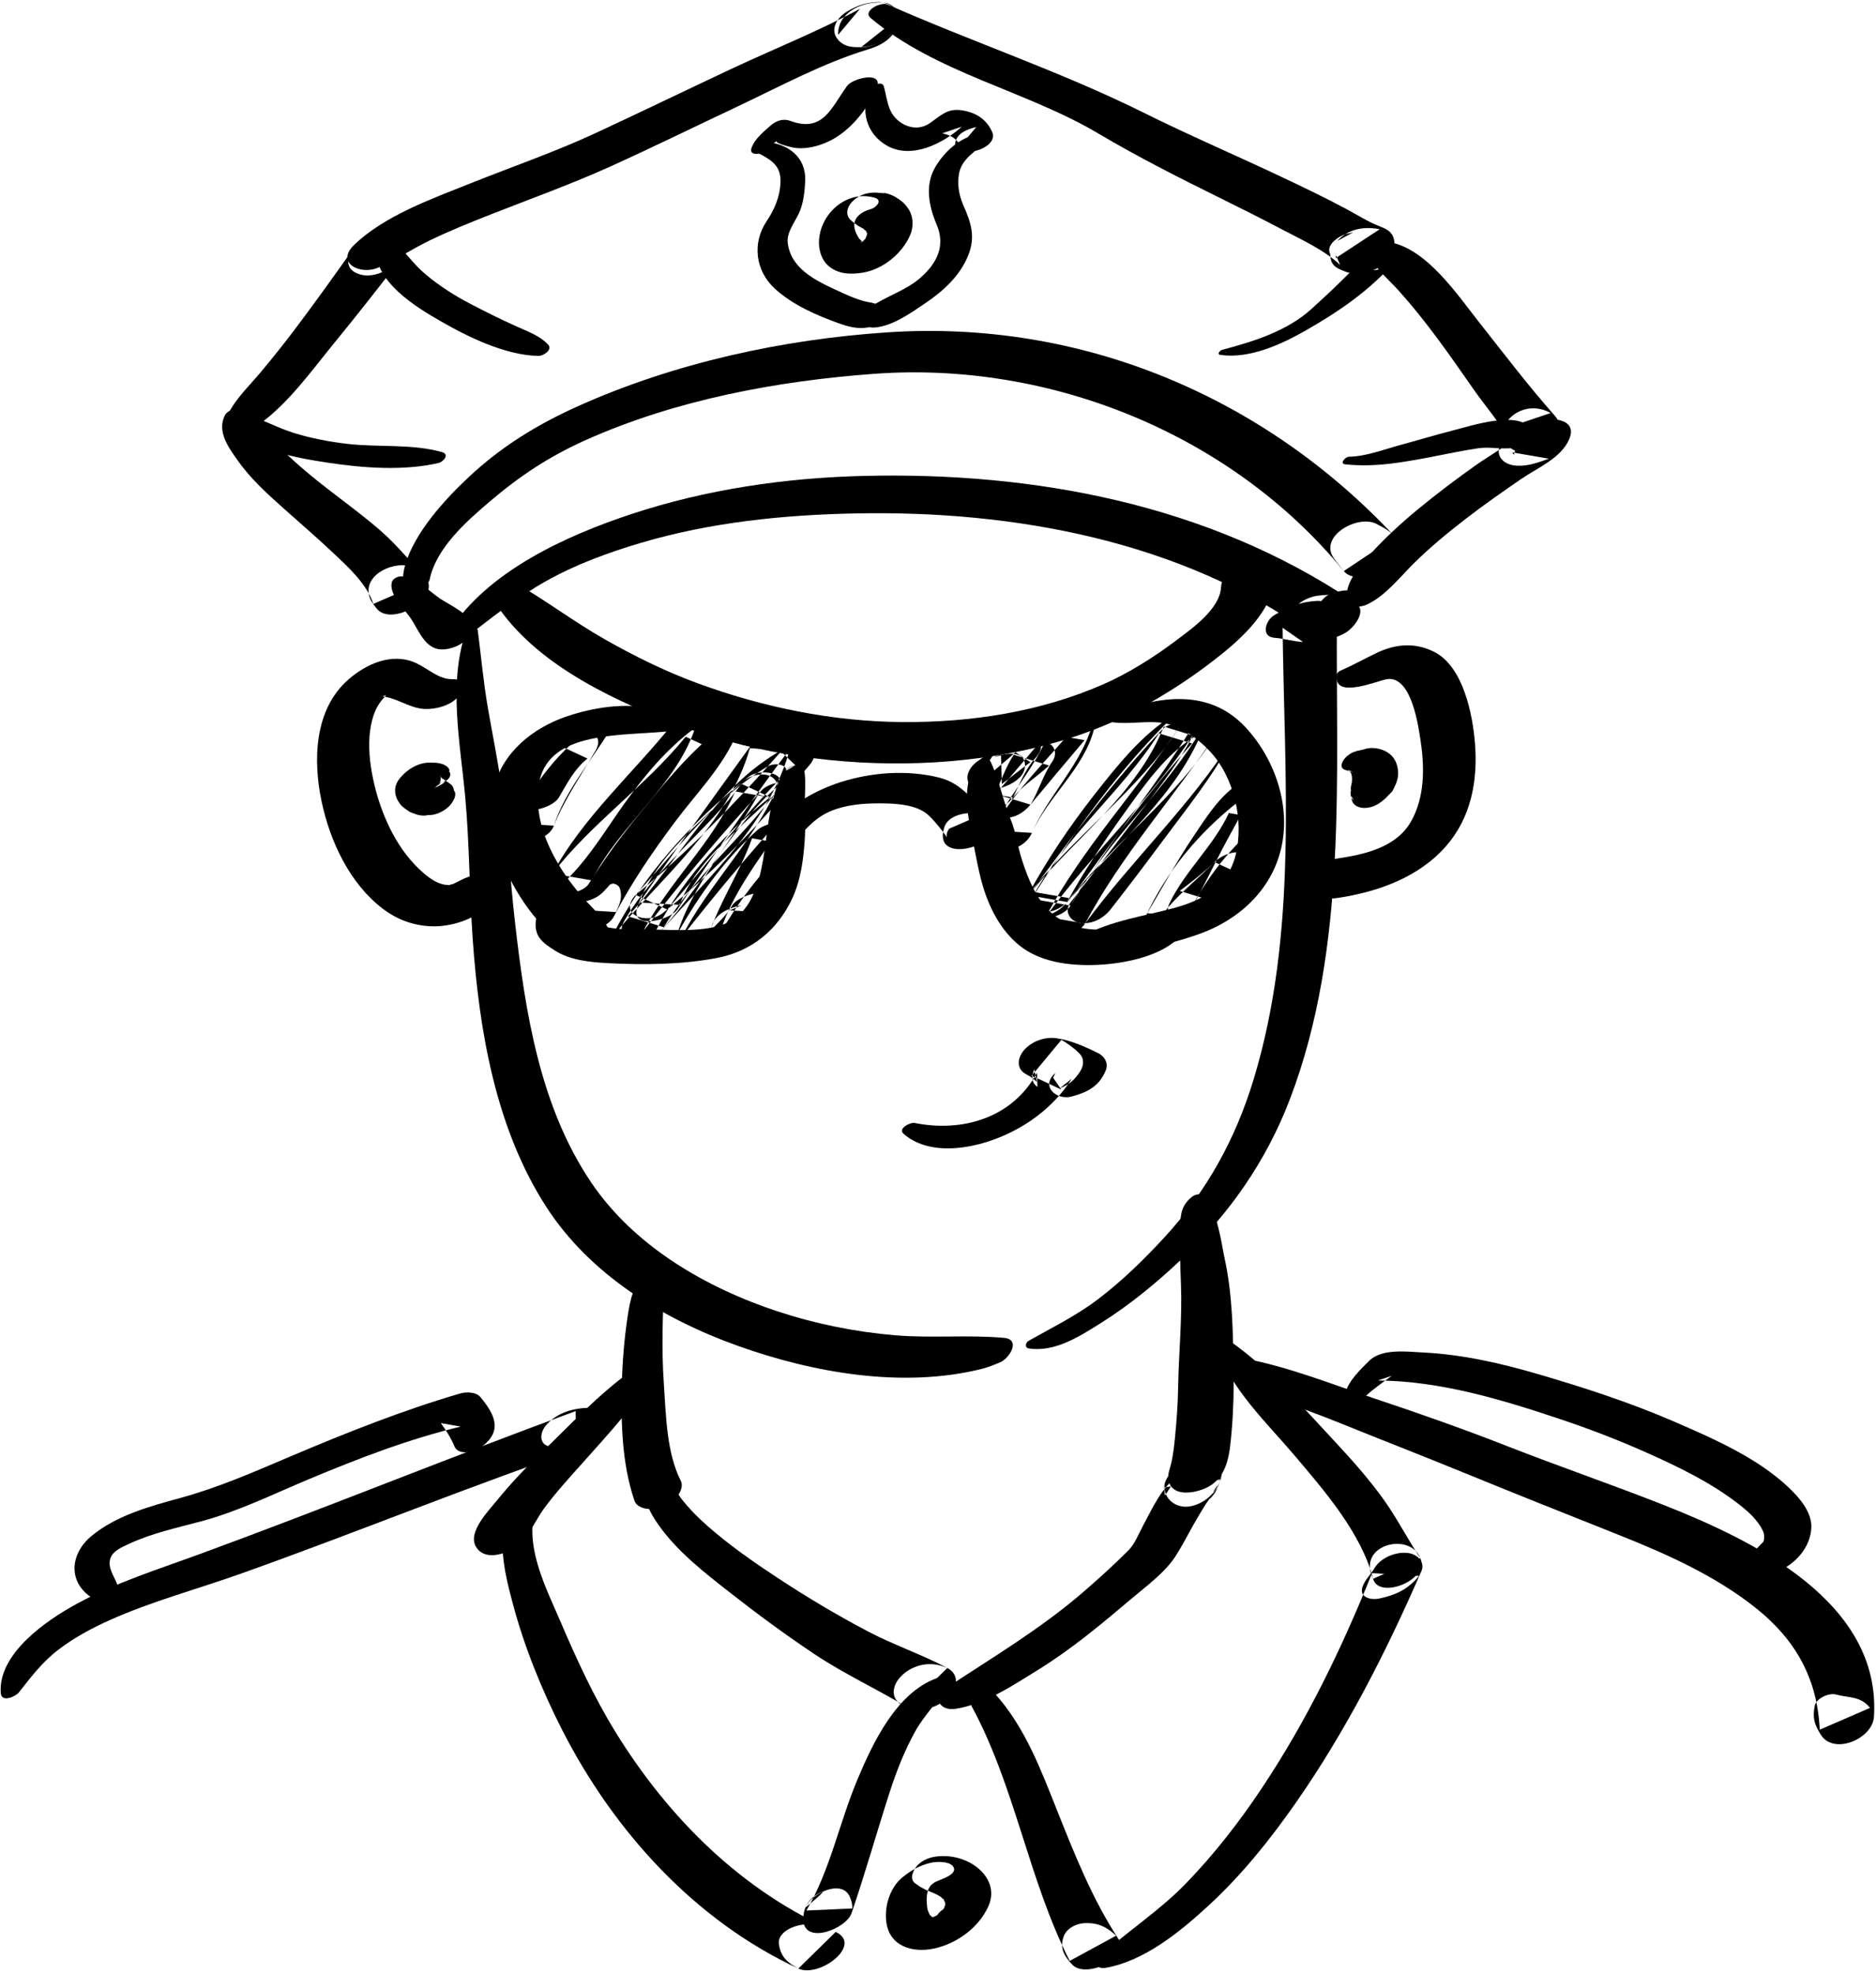 <?xml version="1.0" encoding="UTF-8"?>
<svg width="521px" height="548px" viewBox="0 0 521 548" version="1.1" xmlns="http://www.w3.org/2000/svg" xmlns:xlink="http://www.w3.org/1999/xlink">
    <!-- Generator: Sketch 41 (35326) - http://www.bohemiancoding.com/sketch -->
    <title>policeman</title>
    <desc>Created with Sketch.</desc>
    <defs></defs>
    <g id="Page-1" stroke="none" stroke-width="1" fill="none" fill-rule="evenodd">
        <g id="Layer_1" transform="translate(-1656, -6147)" fill="#000000">
            <g id="Layer_1_3_">
                <g id="policeman" transform="translate(1656, 6147)">
                    <path d="M104.87,74.37 C109.811,72.254 114.372,69.165 119.224,66.813 C124.786,64.116 130.532,61.809 136.28,59.544 C147.374,55.174 158.608,51.16 169.478,46.241 C181.374,40.857 193.105,35.095 204.916,29.525 C216.669,23.982 228.724,17.424 241.194,13.683 C245.14,12.498 248.928,10.145 249.452,5.736 C249.513,5.465 249.517,5.193 249.467,4.92 C245.993,7.674 242.521,10.428 239.048,13.182 C239.078,13.18 239.11,13.178 239.14,13.176 C243.142,12.92 247.94,10.607 249.286,6.53 C250.577,2.622 246.736,0.329 243.287,0.579 C240.127,0.808 237.695,1.686 235.009,3.354 C232.422,4.961 230.444,8.228 232.641,10.913 C233.831,12.366 235.318,12.917 237.162,13.058 C241.437,13.386 246.033,11.895 248.496,8.14 C250.452,5.157 249.263,0.966 245.267,0.699 C245.239,0.697 245.209,0.695 245.181,0.693 C240.06,0.35 233.283,2.919 232.781,8.836 C232.73,9.107 232.734,9.376 232.796,9.645 C234.813,7.242 236.828,4.838 238.844,2.434 C227.163,8.753 214.619,13.705 202.599,19.364 C190.203,25.199 177.868,31.165 165.441,36.936 C154.111,42.198 142.263,46.268 130.674,50.906 C119.947,55.198 106.765,59.871 98.327,68.022 C93.079,73.087 100.144,76.392 104.87,74.37 L104.87,74.37 Z" id="Shape"></path>
                    <path d="M241.8,5.002 C259.878,20.283 284.797,25.08 305,37.053 C315.975,43.557 327.369,49.323 338.806,54.963 C344.625,57.834 350.424,60.742 356.166,63.767 C361.596,66.627 367.682,69.353 372.19,73.563 C371.796,72.658 371.404,71.751 371.01,70.845 C370.983,71.126 370.954,71.408 370.927,71.689 C375.008,69.008 379.089,66.329 383.171,63.648 C378.892,62.803 374.491,63.499 371.405,66.896 C372.87,66.104 374.336,65.313 375.801,64.522 C375.25,64.646 374.699,64.771 374.149,64.895 C372.135,65.35 368.042,67.856 369.419,70.539 C369.435,71.248 369.551,71.942 369.768,72.624 C370.461,74.222 371.988,74.749 373.464,75.35 C378.924,77.569 388.826,73.169 387.087,66.32 C386.554,64.221 384.939,63.538 383.058,62.799 C379.857,61.542 376.912,59.648 373.876,58.024 C367.642,54.69 361.255,51.638 354.858,48.629 C342.512,42.823 329.974,37.434 317.755,31.359 C294.658,19.875 270.025,11.657 246.466,1.232 C244.665,0.433 239.437,3.004 241.8,5.002 L241.8,5.002 Z" id="Shape"></path>
                    <path d="M72,117.794 C80.169,111.929 86.482,102.984 92.807,95.256 C99.448,87.144 105.909,78.896 112.297,70.584 C113.975,68.4 113.424,65.302 110.885,64.128 C107.438,62.535 102.368,64.086 99.891,66.807 C99.511,67.225 99.13,67.643 98.749,68.06 C96.653,70.362 95.356,74.159 98.978,75.832 C102.601,77.506 107.088,75.686 109.822,73.19 C110.254,72.796 110.685,72.402 111.117,72.007 C106.981,70.748 102.846,69.489 98.711,68.23 C93.137,76.121 87.518,83.978 81.698,91.689 C78.732,95.62 75.636,99.462 72.484,103.244 C69.569,106.74 66.118,110.03 63.85,113.998 C60.667,119.57 68.752,120.126 72,117.794 L72,117.794 Z" id="Shape"></path>
                    <path d="M62.469,115.275 C60.138,119.858 63.541,124.379 66.209,128.122 C69.838,133.213 74.593,137.439 79.239,141.582 C83.729,145.585 88.285,149.507 92.658,153.64 C96.773,157.531 101.89,162.144 103.688,167.676 L118.688,161.166 C117.538,159.274 116.731,158.233 114.624,157.412 C109.799,155.534 100.939,159.296 102.534,165.428 C102.898,166.829 103.664,167.715 104.524,168.868 C108.644,174.394 123.448,165.653 117.852,159.973 C113.888,155.949 110.452,151.573 106.191,147.797 C101.623,143.748 96.679,140.127 91.845,136.404 C87.105,132.754 82.468,128.955 78.211,124.743 C74.694,121.264 71.153,114.897 66.253,113.631 C65.03,113.315 63.051,114.128 62.469,115.275 L62.469,115.275 Z" id="Shape"></path>
                    <path d="M380.6,71.459 C382.176,74.798 385.932,77.906 388.403,80.652 C392.2,84.873 395.716,89.293 399.102,93.849 C402.681,98.664 406.087,103.606 409.531,108.517 C412.55,112.824 416.428,117.143 418.77,121.849 C418.973,120.529 419.178,119.21 419.381,117.89 C419.236,118.138 419.086,118.383 418.93,118.623 C422.832,117.308 426.736,115.993 430.638,114.678 C426.889,112.55 422.274,113.017 419.202,116.2 C417.99,117.457 416.569,119.622 417.527,121.453 C417.775,121.927 418.023,122.401 418.271,122.876 C421.937,129.879 437.203,121.516 431.852,115.491 C424.471,107.179 417.785,98.343 410.869,89.6 C404.825,81.96 396.284,69.047 385.873,67.237 C383.958,66.906 379.346,68.801 380.6,71.459 L380.6,71.459 Z" id="Shape"></path>
                    <path d="M379.522,167.901 C384.702,165.524 388.641,160.385 392.633,156.429 C397.11,151.994 402.018,147.953 407,144.105 C412.004,140.241 417.189,136.614 422.398,133.033 C427,129.87 433.628,127.199 435.835,121.851 C438.46,115.487 428.881,115.856 425.656,117.022 C422.755,118.071 420.244,119.502 418.051,121.678 C414.351,125.348 416.669,129.11 421.363,129.31 C424.484,129.444 427.243,128.393 430.145,127.364 C426.771,126.78 423.398,126.196 420.024,125.611 C420.126,125.841 420.251,126.057 420.4,126.259 C421.024,124.305 421.647,122.35 422.27,120.395 C418.641,123.805 413.806,126.366 409.741,129.25 C404.424,133.021 399.215,136.948 394.174,141.082 C389.304,145.077 384.701,149.293 380.461,153.957 C377.699,156.995 372.79,162.577 374.301,166.996 C374.973,168.967 378.133,168.538 379.522,167.901 L379.522,167.901 Z" id="Shape"></path>
                    <path d="M119.343,160.852 C121.146,152.164 129.504,144.797 135.923,139.327 C144.368,132.128 152.587,126.685 162.787,122.134 C187.683,111.023 215.722,105.777 242.805,103.791 C291.639,100.211 341.994,120.524 373.192,158.562 C377.309,163.582 392.129,156.318 388.327,150.333 C386.698,147.769 384.913,146.835 382.271,145.46 C377.083,142.759 366.102,148.915 370.446,155.012 C371.318,156.237 372.303,157.353 373.192,158.563 C377.94,155.395 382.686,152.227 387.434,149.059 C350.983,109.986 300.173,88.732 246.598,92.27 C217.373,94.199 187.427,100.731 160.662,112.717 C149.244,117.83 139.238,123.968 130.125,132.515 C123.408,138.814 115.064,147.944 112.486,157.007 C112.038,158.583 111.834,160.267 111.882,161.9 C111.992,165.613 118.788,163.531 119.343,160.852 L119.343,160.852 Z" id="Shape"></path>
                    <path d="M108.807,161.677 C108.036,164.974 111.909,168.746 113.718,171.193 C115.992,174.267 117.557,179.428 121.656,180.217 C125.143,180.887 131.169,178.228 131.056,174.043 C130.965,170.654 124.882,167.986 122.309,166.271 C118.974,164.047 115.556,160.127 111.306,160.04 C110.407,160.02 109.031,160.722 108.807,161.677 L108.807,161.677 Z" id="Shape"></path>
                    <path d="M129.026,177.318 C136.379,171.618 143.543,165.904 151.684,161.33 C159.914,156.706 169.016,153.381 178.045,150.713 C197.405,144.99 217.662,142.943 237.781,142.552 C281.358,141.702 327.943,150.111 363.914,175.952 C367.001,178.17 371.052,177.444 374.092,175.417 C376.025,174.128 379.722,169.671 376.571,167.507 C373.006,165.058 370.027,164.882 365.833,165.419 C363.427,165.728 358.028,167.983 359.627,171.434 C360.626,173.59 362.139,174.48 363.915,175.953 C367.733,172.869 371.551,169.786 375.368,166.702 C335.409,140.026 287.278,130.988 239.843,132.14 C218.073,132.669 196.063,135.883 175.359,142.73 C157.275,148.711 135.359,158.608 124.749,175.326 C122.946,178.164 127.393,178.584 129.026,177.318 L129.026,177.318 Z" id="Shape"></path>
                    <path d="M375.057,164.044 C373.572,163.738 372.188,164.107 370.767,164.459 C369.262,164.833 367.776,165.672 366.909,166.994 C366.551,167.514 366.362,168.087 366.346,168.715 C366.357,169.519 366.912,170.449 367.72,170.697 C368.005,170.784 368.291,170.872 368.577,170.959 C368.998,171.089 369.501,171.291 369.887,171.357 C370.855,171.525 371.773,171.355 372.723,171.187 C374.628,170.851 376.79,169.359 377.416,167.464 C377.634,166.847 377.622,166.235 377.382,165.628 C376.967,164.673 376.014,164.241 375.057,164.044 L375.057,164.044 Z" id="Shape"></path>
                    <path d="M136.726,166.025 C146.946,183.186 168.292,193.506 186.277,200.538 C206.871,208.589 229.233,212.219 251.298,211.96 C272.81,211.707 296.492,207.463 315.624,197.212 C324.358,192.531 332.569,187.142 340.226,180.844 C346.668,175.544 353.846,168.225 354.264,159.397 C354.621,151.884 339.441,156.244 339.119,162.95 C338.823,169.103 331.066,174.48 326.674,177.8 C320.334,182.594 313.236,186.986 306.696,189.872 C289.099,197.639 269.791,200.611 250.656,200.484 C231.207,200.355 211.824,196.373 193.608,189.668 C184.638,186.365 176.084,182.136 167.787,177.409 C159.317,172.583 151.532,166.673 143.085,161.81 C141.079,160.655 135.056,163.22 136.726,166.025 L136.726,166.025 Z" id="Shape"></path>
                    <path d="M210.417,42.427 C214.351,44.477 216.98,46.038 216.757,50.83 C216.58,54.664 215.051,58.226 212.948,61.35 C208.806,67.5 209.755,75.236 215.29,80.25 C220.164,84.666 226.977,87.66 233.109,89.822 C235.736,90.748 238.172,91.385 240.955,90.933 C243.075,90.589 246.562,88.268 245.535,85.71 C244.844,83.989 242.213,84.32 240.907,84.908 C243.222,83.865 245.834,85.157 242.713,84.218 C241.904,83.974 241.025,83.888 240.203,83.677 C237.359,82.947 234.601,81.638 231.95,80.406 C226.197,77.734 219.595,74.436 218.765,67.413 C218.43,64.572 220.741,61.669 221.88,59.212 C223.144,56.487 223.497,53.164 223.615,50.193 C223.876,43.664 219.009,40.031 212.919,39.409 C211.62,39.277 208.187,41.264 210.417,42.427 L210.417,42.427 Z" id="Shape"></path>
                    <path d="M273.276,37.084 C267.483,37.316 262.52,41.637 259.715,46.449 C256.785,51.477 257.986,57.314 260.118,62.336 C262.632,68.255 260.255,73.066 255.586,77.149 C251.412,80.798 246.091,82.202 241.695,85.296 C239.043,87.163 238.775,91.251 242.914,90.938 C247.978,90.556 253.2,86.734 257.275,83.972 C262.121,80.689 266.611,76.512 268.863,70.986 C270.975,65.799 269.71,61.903 267.557,57.031 C266.318,54.227 265.809,51.249 266.338,48.203 C267.063,44.029 271.274,41.728 274.191,39.197 C275.247,38.282 274.56,37.034 273.276,37.084 L273.276,37.084 Z" id="Shape"></path>
                    <path d="M212.836,41.801 C213.655,40.98 214.904,39.404 216.006,39.093 C214.451,39.531 219.179,40.746 219.895,40.901 C223.397,41.652 227.317,40.651 230.45,39.109 C236.157,36.3 241.058,30.208 243.475,24.38 C245.446,19.63 236.833,21.647 235.221,23.889 C230.727,30.141 228.547,36.92 219.383,33.537 C217.477,32.834 215.49,33.545 214.024,34.844 C212.043,36.596 209.607,38.527 208.711,41.086 C207.844,43.562 211.908,42.733 212.836,41.801 L212.836,41.801 Z" id="Shape"></path>
                    <path d="M241.848,24.447 C238.69,30.352 240.521,37.179 246.361,40.464 C253.233,44.33 261.987,39.777 267.104,35.18 C265.294,35.79 263.485,36.4 261.674,37.009 C264.178,37.601 265.367,38.31 266.79,40.449 C268.236,38.723 269.683,36.999 271.129,35.273 C268.624,35.875 265.492,37.043 265.256,39.986 C265.217,40.46 265.629,41.03 266.076,41.171 C267.027,41.469 267.98,41.713 268.954,41.925 C271.416,42.462 277.015,39.921 275.546,36.651 C274.193,33.641 271.891,31.784 268.697,30.953 C263.775,29.671 262.171,31.354 258.359,34.106 C255.421,36.227 251.852,35.602 249.259,33.324 C246.42,30.828 246.41,27.295 245.437,23.928 C245.011,22.449 242.311,23.58 241.848,24.447 L241.848,24.447 Z" id="Shape"></path>
                    <path d="M104.333,69.25 C104.402,78.453 115.324,85.125 122.271,89.125 C130.082,93.623 140.392,98.659 149.574,98.82 C150.863,98.842 153.585,97.139 152.206,95.658 C149.978,93.264 146.498,91.998 143.563,90.689 C139.23,88.757 134.95,86.605 130.736,84.424 C126.327,82.143 122.139,79.448 118.316,76.279 C114.961,73.498 112.578,70.016 109.515,67 C108.008,65.516 104.318,67.171 104.333,69.25 L104.333,69.25 Z" id="Shape"></path>
                    <path d="M338.921,98.536 C346.942,99.698 355.729,95.686 362.516,91.817 C371.973,86.428 380.165,80.786 387.462,72.614 C385.557,73.256 383.652,73.897 381.747,74.54 C381.9,74.553 382.053,74.566 382.206,74.58 C381.6,73.182 380.992,71.783 380.386,70.385 C380.793,69.915 380.756,69.959 380.274,70.516 C378.632,72.415 379.087,75.357 382.196,74.945 C384.395,74.653 386.19,74.232 387.884,72.669 C389.802,70.897 389.503,68.168 386.777,67.613 C386.634,67.584 386.492,67.554 386.348,67.525 C384.472,67.144 381.894,68 380.633,69.451 C375.595,75.249 369.925,80.61 364.239,85.766 C357.374,91.993 348.09,94.822 339.376,97.148 C338.827,97.293 337.834,98.377 338.921,98.536 L338.921,98.536 Z" id="Shape"></path>
                    <path d="M64.534,117.836 C70.13,125.163 82.619,127.181 91.125,128.479 C100.813,129.957 112.171,130.792 121.765,128.553 C123.177,128.224 124.931,126.152 122.753,125.532 C114.436,123.162 104.884,124.255 96.302,123.223 C91.297,122.621 86.329,121.688 81.515,120.179 C76.927,118.742 72.708,116.36 68.136,114.927 C66.629,114.455 63.016,115.849 64.534,117.836 L64.534,117.836 Z" id="Shape"></path>
                    <path d="M373.615,128.927 C381.82,129.794 389.462,128.397 397.544,126.86 C401.859,126.04 406.146,125.101 410.495,124.465 C413.701,123.996 416.796,124.76 419.871,124.418 C421.855,124.198 426.548,122.195 425.126,119.326 C422.3,113.629 407.9,118.401 403.597,119.493 C398.647,120.749 393.764,122.242 388.834,123.574 C384.351,124.784 379.345,126.739 374.656,126.806 C373.622,126.823 371.911,128.748 373.615,128.927 L373.615,128.927 Z" id="Shape"></path>
                    <path d="M129.342,175.522 C124.446,189.983 127.855,206.495 129.199,221.277 C130.393,234.402 130.354,247.652 131.283,260.803 C133.083,286.28 137.637,313.278 151.705,335.085 C163.839,353.896 183.986,366.15 204.668,373.596 C225.713,381.171 250.731,385.582 272.752,380.057 C274.474,379.624 276.12,378.936 277.754,378.255 C280.293,377.197 283.663,371.897 278.805,371.461 C268.786,370.565 258.706,371.596 248.667,370.755 C237.623,369.83 226.606,367.615 216.08,364.154 C196.127,357.595 176.158,346.05 164.184,328.318 C149.94,307.224 145.911,281.171 143.064,256.435 C141.627,243.947 140.994,231.361 139.327,218.9 C138.326,211.421 136.787,204.041 135.5,196.611 C134.252,189.408 133.624,182.291 132.687,175.052 C132.465,173.331 129.729,174.383 129.342,175.522 L129.342,175.522 Z" id="Shape"></path>
                    <path d="M285.757,374.408 C292.983,375.511 299.911,371.007 305.758,367.335 C313.706,362.342 321.052,356.306 327.868,349.876 C341.312,337.191 351.611,322.515 358.223,305.216 C374.425,262.829 370.892,215.193 371.288,170.773 C371.314,167.843 368.038,166.708 365.622,166.842 C361.129,167.093 357.631,168.551 353.817,170.847 C351.51,172.236 350.004,176.798 353.987,177.09 C356.665,177.287 359.13,178.123 361.868,178.242 C359.979,176.931 358.091,175.621 356.202,174.311 C356.672,216.215 360.502,259.192 348.099,299.881 C343.082,316.341 335.055,330.881 323.409,343.529 C317.705,349.724 311.511,355.765 304.791,360.85 C298.828,365.363 292.178,368.6 285.698,372.263 C284.814,372.765 284.465,374.21 285.757,374.408 L285.757,374.408 Z" id="Shape"></path>
                    <path d="M125.862,188.583 C121.918,188.721 119.094,185.778 115.653,184.155 C109.03,181.031 101.773,184.27 96.722,188.703 C87.234,197.027 86.905,211.148 89.311,222.529 C91.646,233.568 97.079,245.251 106.235,252.261 C110.59,255.595 115.606,257.298 121.097,257.193 C127.375,257.073 135.616,253.764 138.219,247.775 C140.057,243.543 134.18,242.444 131.431,243.065 C129.128,243.586 126.703,245.071 125.538,245.607 C126.794,245.029 124.613,245.827 124.451,245.859 C125.264,245.695 123.905,245.704 123.619,245.66 C120.449,245.171 117.443,242.43 115.16,240.041 C108.794,233.383 104.892,223.519 103.28,214.567 C102.508,210.278 102.197,205.604 103.043,201.303 C103.385,199.57 103.923,197.79 104.781,196.243 C105.359,195.202 106.089,194.283 106.897,193.417 C107.705,192.551 106.603,193.411 106.115,193.369 C109.931,193.699 113.262,196.274 117.105,196.776 C120.923,197.276 127.543,195.554 128.373,191.072 C128.684,189.389 127.486,188.526 125.862,188.583 L125.862,188.583 Z" id="Shape"></path>
                    <path d="M371.19,187.508 C370.503,194.428 382.933,188.76 385.466,188.536 C392.144,187.948 393.981,201.949 394.604,206.248 C395.66,213.54 395.593,221.528 391.864,228.094 C387.766,235.307 379.001,237.233 371.438,238.366 C368.194,238.852 363.854,242 363.9,245.62 C363.951,249.639 368.744,249.731 371.567,249.308 C382.669,247.644 394.077,243.572 401.634,234.893 C408.556,226.944 410.434,216.76 409.639,206.526 C409.019,198.531 406.432,185.158 398.38,181.035 C393.164,178.363 387.696,178.734 382.477,181.221 C378.132,183.289 375.827,184.682 372.272,186.217 C371.723,186.455 371.25,186.892 371.19,187.508 L371.19,187.508 Z" id="Shape"></path>
                    <path d="M124.698,214.155 C124.835,213.992 124.853,213.818 124.755,213.634 C124.502,213.099 124.103,212.711 123.56,212.473 C123.084,212.157 122.512,212.041 121.959,211.918 C121.362,211.786 120.607,211.76 120.042,211.755 C119.465,211.75 118.626,211.549 120.374,211.853 C116.731,211.221 112.871,213.623 110.783,216.439 C109.154,218.637 109.544,221.157 111.089,223.204 C111.785,224.126 112.689,224.678 113.652,225.317 C114.117,225.626 114.625,225.78 115.152,225.947 C116.075,226.341 117.038,226.508 118.043,226.447 C119.949,226.161 120.277,226.124 119.026,226.333 C121.073,226.345 123.291,225.271 124.728,223.859 C125.667,222.935 127.058,220.838 126.135,219.443 C126.24,220.392 126.173,220.178 125.933,218.799 C125.717,218.272 125.381,217.862 124.923,217.57 C124.279,217.088 123.622,216.631 122.935,216.207 C122.089,215.686 123.802,216.897 122.742,216.029 C122.395,215.746 121.783,214.824 122.668,216.153 C122.534,215.953 122.438,215.714 122.333,215.497 C122.184,215.068 122.228,215.307 122.465,216.211 C122.46,215.756 122.406,216.011 122.303,216.975 C122.449,216.514 122.313,216.766 121.897,217.731 C122.182,217.295 121.983,217.525 121.299,218.418 C121.697,218.032 121.453,218.22 120.568,218.981 C121.412,218.326 122.118,217.805 122.673,216.87 C122.014,217.516 121.354,218.162 120.694,218.808 C121.056,218.528 121.81,218.151 120.175,219.023 C120.501,218.848 120.838,218.698 121.181,218.558 C121.744,218.327 122.261,217.989 122.795,217.696 C123.201,217.425 123.57,217.112 123.901,216.758 C124.581,215.923 124.671,215.822 124.169,216.458 C123.761,216.729 123.353,216.999 122.943,217.27 C123.044,217.235 123.144,217.201 123.245,217.166 C124.305,216.793 125.754,215.247 124.698,214.155 L124.698,214.155 Z" id="Shape"></path>
                    <path d="M373.618,213.79 C374.35,214.018 375.077,214.226 375.819,214.42 C375.298,214.177 374.776,213.935 374.255,213.692 C375.037,214.268 375.415,215.055 374.525,213.667 C374.759,214.011 375.001,214.352 375.248,214.687 C374.986,214.245 374.963,214.214 375.175,214.595 C375.324,214.87 375.396,215.708 375.272,214.743 C375.53,216.006 375.58,216.228 375.422,215.411 C375.46,215.651 375.483,215.893 375.488,216.138 C375.5,216.328 375.365,217.573 375.549,216.485 C375.325,217.876 375.279,218.152 375.411,217.312 C375.28,217.866 375.181,218.426 375.112,218.992 C375.127,219.123 375.141,219.252 375.156,219.383 C375.342,218.606 375.308,218.878 375.057,220.198 C375.075,221.016 375.376,221.711 375.962,222.283 C375.461,221.121 375.26,220.908 375.358,221.646 C375.44,223.135 376.609,224.008 377.997,224.249 C380.303,224.648 382.49,223.616 384.198,222.159 C384.471,221.955 384.716,221.721 384.93,221.455 C383.497,223.021 386.692,219.682 386.692,219.682 C387.401,218.282 388.042,217.102 388.237,215.512 C388.429,213.957 388.078,212.098 387.224,210.772 C385.893,208.705 383.479,207.721 381.075,207.684 C380.388,207.672 379.72,207.813 379.044,207.913 C380.542,207.69 376.881,208.527 377.08,208.453 C378.184,208.045 376.184,208.734 375.879,208.837 C375.304,209.029 374.69,209.489 374.193,209.861 C373.19,210.611 371.431,213.108 373.618,213.79 L373.618,213.79 Z" id="Shape"></path>
                    <path d="M180.976,409.368 C183.033,406.927 180.416,409.925 180.071,410.453 C179.217,411.755 178.929,413.279 179.087,414.797 C179.431,418.113 181.159,420.978 183.054,423.636 C188.217,430.874 195.537,436.558 202.477,442.001 C210.269,448.112 218.126,453.905 226.38,459.401 C234.621,464.889 243.554,468.939 251.949,474.062 C255.666,470.416 259.382,466.77 263.098,463.124 C262.594,462.929 262.148,462.753 261.621,462.584 C257.652,461.313 253.335,462.382 250.328,465.335 C247.839,467.78 247.08,471.545 250.566,473.43 C251.048,473.691 251.437,473.898 251.948,474.063 C255.947,475.353 260.31,474.263 263.338,471.289 C265.827,468.844 266.64,464.996 263.098,463.125 C255.937,459.342 248.142,456.714 240.938,452.921 C232.275,448.361 223.92,443.364 215.756,437.983 C209.124,433.612 202.593,429.052 196.613,423.81 C193.91,421.439 191.328,418.845 189.13,415.997 C187.408,413.767 186.785,410.833 184.877,408.784 C183.938,407.775 181.736,408.465 180.976,409.368 L180.976,409.368 Z" id="Shape"></path>
                    <path d="M265.378,474.464 C273.54,473.214 281.356,467.923 288.238,463.676 C297.31,458.079 305.724,451.098 313.83,444.213 C318.006,440.666 323.423,436.776 326.43,432.149 C328.161,429.485 329.606,426.61 331.168,423.846 C332.08,422.232 333.016,420.631 333.977,419.045 C334.313,418.496 334.656,417.953 335.007,417.415 C335.014,417.404 336.633,415.259 335.599,416.457 C334.222,417.55 334.423,417.382 336.203,415.953 C336.925,415.244 337.827,414.086 338.043,413.055 C338.456,411.082 335.005,417.71 338.241,412.775 C338.518,412.353 339.644,407.764 339.062,410.771 C333.832,411.505 328.601,412.239 323.371,412.973 C323.59,416.866 327.269,419.029 330.943,418.165 C335.271,417.148 338.662,413.56 339.313,409.233 C339.781,406.13 335.527,404.986 333.325,405.079 C329.311,405.249 325.152,407.627 323.621,411.435 C323.006,412.967 323.546,415.292 323.555,415.218 C324.731,413.425 325.907,411.632 327.082,409.839 C322.497,413.073 320.02,418.864 317.421,423.652 C316.231,425.845 315.191,428.645 313.424,430.42 C309.392,434.472 305.152,438.316 300.824,442.048 C288.929,452.31 275.883,460.028 262.848,468.635 C258.747,471.345 261,475.134 265.378,474.464 L265.378,474.464 Z" id="Shape"></path>
                    <path d="M175.105,380.777 C166.02,387.338 157.93,396.052 149.869,403.815 C145.675,407.854 141.65,412.112 137.984,416.637 C135.614,419.563 129.838,425.423 132.161,429.421 C134.358,433.204 139.509,431.779 142.545,429.985 C146.575,427.603 148.343,422.6 151.045,418.898 C154.316,414.419 158.099,410.341 161.78,406.205 C165.343,402.199 168.962,398.259 172.385,394.131 C175.35,390.557 178.85,386.887 180.246,382.352 C181.195,379.274 176.583,379.71 175.105,380.777 L175.105,380.777 Z" id="Shape"></path>
                    <path d="M260.223,465.934 C248.969,469.94 242.408,483.914 238.119,494.11 C233.116,506.007 230.549,519.308 223.956,530.467 C228.205,530.278 232.455,530.089 236.705,529.901 C236.752,528.756 236.467,527.723 236.017,526.682 C233.787,521.519 225.082,525.877 223.739,529.602 C228.913,525.356 229.865,524.212 226.593,526.17 C225.696,526.755 224.945,527.489 224.342,528.373 C223.454,529.727 223.028,531.486 223.095,533.092 C223.392,540.113 235.009,535.541 236.49,531.213 C240.287,520.115 243.455,508.857 247.052,497.696 C248.938,491.846 251.196,486.091 254.179,480.709 C256.791,475.997 260.95,472.187 263.297,467.393 C264.229,465.493 261.102,465.622 260.223,465.934 L260.223,465.934 Z" id="Shape"></path>
                    <path d="M270.862,470.542 C270.823,470.745 270.784,470.948 270.746,471.151 C270.149,471.8 269.385,472.892 269.892,473.83 C281.951,496.103 285.62,521.929 297.082,544.456 C301.375,542.122 305.666,539.788 309.959,537.454 C307.343,534.96 304.739,533.764 301.058,533.982 C298.772,534.118 296.217,535.43 295.396,537.69 C294.203,540.975 295.612,543.199 297.842,545.54 C301.556,549.436 314.089,543.688 310.719,538.538 C303.416,527.38 298.59,515.262 293.67,502.92 C289.101,491.459 284.715,479.62 276.36,470.313 C275.64,469.511 274.221,469.571 273.286,469.781 C272.998,469.755 272.71,469.728 272.422,469.702 C271.878,469.615 271.003,469.937 270.862,470.542 L270.862,470.542 Z" id="Shape"></path>
                    <path d="M338.008,374.318 C341.809,385.687 352.052,395.299 359.631,404.25 C367.885,413.995 378.059,425.708 381.334,438.347 C382.844,444.169 396.87,438.883 394.467,432.648 C391.592,425.19 376.662,428.842 381.334,438.347 C385.712,436.447 390.089,434.548 394.467,432.648 C390.898,427.358 388.046,421.645 384.31,416.419 C380.277,410.779 375.652,405.574 370.937,400.502 C361.959,390.845 352.428,379.948 341.583,372.375 C340.375,371.532 337.41,372.526 338.008,374.318 L338.008,374.318 Z" id="Shape"></path>
                    <path d="M306.923,546.406 C317.795,544.563 327.893,536.235 335.748,528.99 C344.886,520.563 352.729,510.778 359.835,500.611 C373.731,480.73 385.108,458.423 394.758,436.202 C395.84,433.708 393.6,431.639 391.343,431.248 C387.968,430.663 383.492,432.39 381.715,435.426 C380.661,437.228 379.013,438.672 378.367,440.693 C377.44,443.592 380.851,444.307 382.94,443.866 C387.615,442.879 390.98,441.327 394.086,437.569 C389.738,437.31 385.391,437.051 381.043,436.793 C372.67,457.613 363.036,477.538 350.559,496.301 C344.229,505.822 337.173,514.908 329.198,523.108 C321.729,530.787 312.796,536.421 304.986,543.611 C303.142,545.306 305.085,546.717 306.923,546.406 L306.923,546.406 Z" id="Shape"></path>
                    <path d="M5.245,469.903 C8.673,465.553 11.758,461.454 16.214,458.05 C20.655,454.66 25.554,452.035 30.64,449.764 C42.234,444.586 54.673,441.273 66.619,437.029 C99.194,425.454 131.184,412.262 163.941,401.194 C169.88,399.188 171.572,390.725 163.753,390.874 C159.288,390.958 154.832,392.155 151.77,395.583 C149.863,397.716 149.442,401.256 153.119,401.741 C155.422,402.045 157.73,402.125 160.051,402.12 C159.988,398.681 159.926,395.239 159.863,391.8 C124.976,404.606 90.553,418.633 55.664,431.429 C43.91,435.74 32.228,439.357 21.181,445.385 C12.939,449.882 -0.634,459.144 0.219,470.126 C0.427,472.819 4.326,471.07 5.245,469.903 L5.245,469.903 Z" id="Shape"></path>
                    <path d="M341.735,381.622 C350.948,387.661 362.207,391.089 372.364,395.212 C383.565,399.759 394.843,404.114 406.028,408.699 C420.39,414.586 434.784,420.302 449.205,426.04 C462.736,431.425 476.433,437.485 487.862,446.665 C498.805,455.455 504.732,466.254 505.376,480.263 C510.027,478.243 514.679,476.225 519.331,474.206 C516.693,470.865 513.535,471.494 509.873,470.491 C507.947,469.964 504.376,471.529 503.975,473.666 C503.329,477.102 503.888,478.753 505.665,481.638 C509.237,487.43 520.026,482.794 520.427,476.732 C522.534,444.781 486.825,427.662 462.122,417.906 C447.651,412.191 432.924,407.151 418.434,401.473 C406.36,396.742 394.146,392.444 381.845,388.345 C369.945,384.378 357.786,379.449 345.423,377.176 C343.251,376.776 338.783,379.687 341.735,381.622 L341.735,381.622 Z" id="Shape"></path>
                    <path d="M32.563,439.907 C31.661,437.548 29.764,435.195 30.696,432.577 C31.408,430.573 34.07,429.478 35.832,428.655 C42.224,425.669 49.293,424.178 56.072,422.348 C66.339,419.577 76.02,414.785 85.804,410.693 C99.609,404.921 113.396,399.597 127.955,396.098 C126.116,395.78 124.277,395.46 122.437,395.142 C123.867,397.109 125.253,399.282 126.184,401.543 C127.303,404.262 131.692,403.186 133.449,401.938 C139.695,397.501 137.592,392.885 133.363,387.851 C132.183,386.448 129.416,386.438 127.845,386.895 C111.86,391.557 96.304,397.762 80.984,404.249 C70.11,408.852 60.793,412.992 49.909,415.964 C41.472,418.268 32.394,420.766 25.502,426.398 C19.218,431.533 18.723,439.786 26.265,444.084 C28.511,445.363 33.684,442.839 32.563,439.907 L32.563,439.907 Z" id="Shape"></path>
                    <path d="M379.292,387.605 C381.551,385.51 384.062,383.845 386.516,382.001 C385.227,382.434 383.938,382.866 382.649,383.299 C400.039,383.446 416.889,388.54 433.241,394.013 C441.445,396.759 449.452,399.834 457.354,403.361 C466.166,407.293 475.102,411.611 482.761,417.544 C485.45,419.627 488.211,422.035 489.644,425.178 C490.048,426.066 489.972,427.403 489.795,427.956 C489.738,428.133 488.504,429.256 487.456,430.439 C483.053,435.411 488.868,438.364 493.587,436.384 C498.585,434.287 502.815,429.722 503.041,424.109 C503.215,419.802 499.628,415.738 496.728,412.996 C487.959,404.709 475.84,399.444 464.913,394.709 C452.688,389.412 440.052,385.305 427.27,381.568 C416.85,378.523 406.076,376.053 395.2,375.523 C390.732,375.304 383.783,374.363 380.269,377.815 C377.959,380.084 374.491,383.418 373.692,386.636 C372.836,390.083 377.895,388.901 379.292,387.605 L379.292,387.605 Z" id="Shape"></path>
                    <path d="M145.975,419.271 C145.631,419.301 145.288,419.332 144.946,419.362 C144.826,419.372 144.592,419.608 144.814,419.63 C145.127,419.659 145.442,419.689 145.756,419.718 C146.1,419.75 146.387,419.235 145.975,419.271 L145.975,419.271 Z" id="Shape"></path>
                    <path d="M145.886,418.252 C135.572,420.481 140.567,438.19 142.284,444.763 C145.485,457.006 150.488,469.325 156.248,480.573 C170.548,508.501 192.983,533.26 221.713,546.587 C227.529,549.284 239.769,540.008 232.088,536.407 C229.657,535.268 227.264,534.69 224.611,534.363 C221.838,534.021 215.803,535.993 216.325,539.804 C216.805,543.319 218.682,544.939 221.713,546.586 C225.171,543.192 228.63,539.8 232.088,536.406 C206.203,525.301 185.633,504.728 170.984,480.981 C164.922,471.153 160.105,460.647 155.568,450.048 C151.754,441.139 146.29,430.681 148.259,420.662 C148.367,420.107 148.454,419.315 147.884,418.929 C147.188,418.457 146.819,418.051 145.886,418.252 L145.886,418.252 Z" id="Shape"></path>
                    <path d="M250.94,314.805 C257.436,320.476 267.604,319.295 275.163,316.704 C284.262,313.586 292.48,307.69 297.655,299.507 C296.551,300.39 295.448,301.274 294.344,302.156 C296.862,301.226 298.508,299.774 299.942,297.543 C300.962,295.954 301.216,294.003 299.808,292.554 C298.293,290.994 296.636,289.838 294.786,288.703 C292.014,292.046 289.241,295.388 286.47,298.73 C285.694,298.451 285.761,298.481 286.67,298.822 C287.631,299.188 288.566,299.628 289.504,300.049 C291.274,300.843 292.997,301.733 294.759,302.541 C293.996,301.44 293.234,300.34 292.471,299.239 C292.69,298.8 292.909,298.36 293.127,297.921 C288.81,301.519 293.351,305.609 297.65,304.448 C302.052,303.26 305.291,301.612 307.098,297.186 C307.895,295.232 306.782,293.333 305.043,292.451 C301.598,290.701 297.184,288.758 293.332,288.262 C290.252,287.866 287.028,288.95 284.805,291.135 C282.639,293.264 281.896,296.669 285.016,298.289 C286.213,298.91 287.016,299.527 287.994,300.438 C287.73,299.22 287.468,298.001 287.204,296.784 C287.102,297.146 287.001,297.51 286.899,297.873 C286.551,299.112 286.629,300.497 287.665,301.418 C287.815,301.552 287.966,301.686 288.116,301.819 C288.081,300.491 288.045,299.164 288.01,297.836 C281.202,310.385 267.35,314.469 254.018,311.794 C252.811,311.552 249.253,313.333 250.94,314.805 L250.94,314.805 Z" id="Shape"></path>
                    <path d="M220.916,233.43 C224.368,229.459 227.07,226.319 232.267,224.618 C236.747,223.151 241.475,222.972 246.148,223.079 C249.904,223.164 254.809,223.679 257.664,226.186 C258.937,227.305 260.029,228.652 261.099,229.96 C261.534,230.492 261.963,231.04 262.352,231.607 C263.569,233.382 262.161,232.028 263.614,230.086 C266.541,228.815 269.468,227.546 272.394,226.276 C271.111,226.186 276.365,226.772 271.307,225.953 C270.205,225.774 269.204,225.724 268.097,225.868 C265.791,226.166 263.041,227.243 262.254,229.695 C258.487,241.427 281.754,233.71 274.838,227.057 C270.535,222.918 267.609,217.603 260.798,215.898 C251.985,213.692 241.968,214.42 233.356,217.19 C227.252,219.153 213.77,225.158 216.219,233.66 C216.755,235.53 220.112,234.355 220.916,233.43 L220.916,233.43 Z" id="Shape"></path>
                    <path d="M217.923,214.204 C220.774,212.639 221.354,212.175 219.664,212.81 C218.936,213.125 218.405,213.584 217.923,214.204 C216.226,216.383 215.481,218.912 214.77,221.556 C213.252,227.205 212.906,233.061 211.91,238.803 C210.722,245.656 208.343,253.806 201.328,256.511 C194.421,259.175 184.92,257.943 177.61,258.047 C173.67,258.104 169.516,257.989 165.752,256.7 C163.786,256.028 162.345,254.915 160.789,253.593 C159.216,252.257 157.506,251.666 155.888,250.504 C153.98,249.132 150.135,250.183 149.516,252.643 C148.953,254.884 148.351,256.591 149.057,258.86 C149.806,261.261 152.213,262.715 154.192,263.973 C158.32,266.596 163.84,267.152 168.596,267.41 C178.514,267.95 189.442,267.858 199.197,265.967 C208.807,264.104 216.006,258.154 220.057,249.375 C222.466,244.154 223.176,238.289 223.526,232.615 C223.717,229.51 223.606,226.382 223.533,223.273 C223.461,220.249 223.893,216.927 223.363,213.962 C222.862,211.165 219.04,212.771 217.923,214.204 L217.923,214.204 Z" id="Shape"></path>
                    <path d="M197.912,198.504 C195.032,196.953 191.173,197.232 187.965,197.024 C184.177,196.779 180.403,196.338 176.618,196.081 C170.13,195.638 163.242,196.888 157.118,199.009 C147.916,202.197 139.587,208.907 137.158,218.686 C135.018,227.299 137.651,236.415 141.641,244.072 C146.041,252.516 153.897,263.402 164.037,264.342 C166.552,264.574 170.247,262.927 169.589,259.899 C168.698,255.805 165.558,253.226 162.779,250.18 C159.973,247.106 157.475,243.909 155.32,240.344 C151.486,234.005 148.832,226.874 149.431,219.381 C151.162,197.741 185.191,207.192 197.66,200.226 C198.297,199.868 198.689,198.923 197.912,198.504 L197.912,198.504 Z" id="Shape"></path>
                    <path d="M270.873,212.145 C267.755,217.228 268.249,223.752 269.415,229.407 C270.394,234.152 271.145,238.944 272.314,243.651 C273.989,250.396 276.999,257.089 282.256,261.796 C287.557,266.542 294.801,267.868 301.682,267.959 C310.011,268.069 323.261,266.033 328.59,258.963 C329.219,258.128 329.073,256.828 328.03,256.407 C321.963,253.959 313.388,257.588 307.027,258.038 C301.764,258.411 296.705,257.363 292.576,253.961 C287.939,250.142 285.594,244.224 283.791,238.671 C282.602,235.005 282.15,231.081 280.685,227.525 C278.55,222.346 277.477,216.525 275.133,211.528 C274.358,209.875 271.571,211.007 270.873,212.145 L270.873,212.145 Z" id="Shape"></path>
                    <path d="M307.407,200.25 C312.152,201.373 317.217,200.152 322.05,200.613 C327.386,201.123 332.344,204.742 335.908,208.5 C342.755,215.716 345.519,227.82 343.172,237.363 C341.086,245.843 334.393,249.801 326.484,251.997 C317.627,254.455 308.51,255.554 300.383,260.042 C298.865,260.879 298.316,263.324 300.481,263.662 C311.173,265.328 322.634,262.969 332.773,259.43 C343.927,255.537 353.045,247.279 355.798,235.558 C358.583,223.706 354.004,210.592 345.847,201.869 C335.272,190.56 320.316,193.446 307.622,198.854 C307.017,199.112 306.476,200.031 307.407,200.25 L307.407,200.25 Z" id="Shape"></path>
                    <path d="M200.382,202.042 C191.871,208.439 184.99,216.955 178.252,225.139 C171.166,233.744 164.697,242.75 159.32,252.53 C163.242,252.763 167.164,252.997 171.087,253.23 C172.113,251.012 172.885,249.212 172.184,246.799 C171.542,244.59 168.011,245.261 166.567,245.826 C170.39,245.511 171.182,245.322 168.944,245.261 C167.67,245.315 166.523,245.844 165.357,246.301 C162.617,247.374 160.682,250.058 159.321,252.53 C155.392,259.662 167.848,259.522 170.481,254.464 C175.305,245.196 181.167,236.623 187.406,228.261 C193.344,220.303 200.998,212.684 204.731,203.375 C205.758,200.811 201.513,201.192 200.382,202.042 L200.382,202.042 Z" id="Shape"></path>
                    <path d="M186.825,200.963 C175.783,214.749 161.92,226.893 153.44,242.55 C149.887,249.109 160.295,249.342 163.414,245.587 C175.074,231.543 190.029,220.775 201.372,206.443 C205.702,200.97 195.788,200.024 192.646,202.379 C185.112,208.025 179.185,215.133 173.691,222.721 C168.673,229.651 164.278,237.207 158.268,243.35 C156.43,245.229 155.493,248.483 158.459,249.854 C161.363,251.195 165.411,249.842 167.533,247.643 C179.125,235.63 185.473,218.618 199.155,208.614 C196.247,207.259 193.338,205.904 190.429,204.55 C179.242,218.318 164.325,228.486 153.439,242.551 C157.08,243.182 160.72,243.813 164.361,244.444 C172.032,228.923 188.106,218.031 193.311,201.351 C194.569,197.321 188.118,199.348 186.825,200.963 L186.825,200.963 Z" id="Shape"></path>
                    <path d="M165.491,201.146 C155.358,207.992 148.091,217.771 142.566,228.573 C146.316,228.796 150.066,229.019 153.815,229.242 C156.802,221.85 161.386,215.311 165.371,208.444 C168.751,202.619 160.078,201.636 156.647,204.38 C151.373,208.599 145.946,214.087 144.014,220.751 C142.113,227.308 153.107,224.986 155.211,221.417 C157.528,217.485 159.499,213.537 163.154,210.614 C160.246,209.259 157.339,207.904 154.43,206.55 C150.009,214.169 145.163,221.488 141.986,229.752 C139.588,235.986 152.131,234.386 153.814,229.242 C157,219.517 164.041,211.536 169.27,202.907 C170.846,200.307 166.959,200.154 165.491,201.146 L165.491,201.146 Z" id="Shape"></path>
                    <path d="M213.152,212.822 C198.301,221.727 188.074,235.928 176.52,248.467 C171.451,253.968 179.778,256.929 184.055,253.519 C199.329,241.34 212.383,227.291 224.881,212.342 C228.502,208.011 223.741,204.812 219.39,207.016 C198.901,217.396 189.345,238.204 174.395,254.41 C177.715,255.421 181.034,256.431 184.354,257.442 C192.857,243.248 206.21,232.738 215.874,219.359 C219.544,214.276 210.858,213.367 207.943,215.665 C191.944,228.279 178.089,243.335 169.089,261.748 C166.398,267.256 177.075,266.109 179.234,263.506 C193.68,246.078 213.673,230.064 219.561,207.254 C221.267,200.643 210.978,203.585 208.797,206.614 C198.296,221.201 187.678,235.685 177.615,250.582 C181.331,250.804 185.046,251.024 188.761,251.246 C193.291,238.998 205.199,230.404 214.149,221.467 C210.833,220.893 207.517,220.319 204.201,219.743 C197.91,234.017 185.837,244.803 178.625,258.584 C177.354,261.014 177.977,263.458 180.965,263.976 C184.142,264.526 187.273,262.855 189.178,260.413 C199.072,247.722 209.451,235.425 220.294,223.534 C217.058,222.549 213.821,221.563 210.585,220.578 C203.282,233.831 192.468,245.054 187.934,259.756 C185.911,266.316 197.192,264.118 199.285,260.432 C204.693,250.908 211.218,241.915 219.404,234.585 C215.89,233.977 212.376,233.368 208.862,232.759 C205.539,242.088 199.861,250.329 196.753,259.764 C194.617,266.247 205.027,264.053 207.485,261.622 C210.027,259.11 212.662,256.545 214.531,253.474 C210.575,253.239 206.618,253.003 202.662,252.768 C205.866,251.474 206.547,251.096 204.703,251.633 C203.844,251.882 203.002,252.181 202.18,252.53 C199.886,253.45 196.627,256.288 197.858,259.122 C199.149,262.097 203.303,261.312 205.626,260.468 C210.217,258.798 213.362,257.186 215.144,252.231 C217.562,245.508 205.48,247.721 203.275,251.525 C201.974,253.767 200.126,255.539 198.321,257.377 C201.898,257.996 205.476,258.615 209.053,259.235 C211.982,249.776 217.679,241.56 220.944,232.24 C223.211,225.766 212.769,228.28 210.402,230.414 C201.573,238.375 194.338,248.237 188.521,258.567 C192.304,258.793 196.088,259.017 199.872,259.243 C204.06,245.473 214.349,234.826 221.221,222.421 C224.8,215.96 214.623,216.067 211.512,219.465 C200,232.037 188.985,245.045 178.628,258.586 C182.146,259.195 185.663,259.805 189.181,260.414 C196.637,245.809 208.789,234.253 215.605,219.255 C216.542,217.193 214.614,215.456 212.766,215.137 C210.248,214.7 207.453,215.772 205.657,217.532 C195.132,227.841 182.18,237.384 177.045,251.753 C174.724,258.249 186.042,255.667 188.191,252.417 C198.069,237.474 208.302,222.746 219.009,208.385 C215.421,208.172 211.833,207.958 208.245,207.745 C202.323,228.97 183.095,244.082 169.661,260.593 C173.347,260.813 177.031,261.031 180.717,261.251 C188.203,245.533 200.354,232.141 213.863,221.334 C211.219,220.103 208.577,218.871 205.932,217.64 C196.006,231.079 181.953,240.97 173.452,255.557 C169.639,262.099 180.259,262.081 183.411,258.589 C190.083,251.194 195.622,242.913 201.511,234.905 C207.257,227.092 213.704,218.666 222.416,213.982 C220.585,212.207 218.755,210.431 216.925,208.656 C204.416,222.816 191.159,236.495 176.525,248.47 C179.445,249.824 182.367,251.177 185.287,252.531 C196.147,240.422 205.758,227.07 217.336,215.626 C220.456,212.532 215.501,211.413 213.152,212.822 L213.152,212.822 Z" id="Shape"></path>
                    <path d="M298.235,202.035 C290.674,211.408 281.299,219.774 275.776,230.609 C279.378,230.823 282.981,231.038 286.583,231.253 C290.903,221.325 299.022,213.562 302.703,203.247 C303.47,201.099 301.842,199.407 299.813,199.056 C296.597,198.499 293.639,200.208 291.667,202.591 C286.688,208.607 281.564,214.502 276.531,220.473 C279.75,221.452 282.969,222.433 286.188,223.413 C288.508,219.541 289.691,215.159 292.259,211.425 C293.482,209.649 293.227,207.294 291.145,206.332 C288.269,205.003 284.63,206.429 282.472,208.445 C278.426,212.223 274.017,215.245 270.466,219.555 C274.089,220.183 277.71,220.81 281.333,221.438 C283.138,217.79 284.674,213.65 287.444,210.602 C292.769,204.744 284.159,202.209 279.627,205.363 C276.883,207.271 274.346,209.443 271.574,211.312 C268.251,213.552 267.095,218.036 271.789,219.24 C275.967,220.311 286.198,217.136 284.468,211.239 C283.8,208.962 280.462,209.19 278.753,209.458 C278.435,209.507 278.116,209.557 277.798,209.606 C275.501,210.305 275.571,210.354 278.01,209.753 C278.081,212.396 278.154,215.038 278.225,217.681 C280.917,215.717 283.451,213.555 286.172,211.63 C283.567,209.884 280.96,208.137 278.355,206.391 C274.541,210.659 272.342,215.653 269.876,220.756 C268.832,222.916 270.967,224.777 272.876,225.108 C276.189,225.681 279.317,223.927 281.333,221.438 C284.133,217.978 288.12,215.598 291.327,212.548 C288.065,211.555 284.803,210.562 281.54,209.569 C278.999,213.34 277.881,217.704 275.611,221.581 C274.204,223.984 275.063,226.484 277.956,226.985 C281.206,227.548 284.195,225.821 286.187,223.413 C291.157,217.406 296.2,211.462 301.223,205.501 C297.848,204.916 294.472,204.331 291.097,203.747 C287.36,213.884 279.023,221.61 275.217,231.741 C274.169,234.53 277.122,236.028 279.44,235.93 C282.486,235.801 285.334,234.033 286.581,231.252 C291.169,221.028 301.045,213.391 303.855,202.369 C304.76,198.826 299.397,200.593 298.235,202.035 L298.235,202.035 Z" id="Shape"></path>
                    <path d="M327.453,197.362 C311.475,212.532 298.191,230.955 286.484,249.558 C290.095,250.184 293.707,250.809 297.318,251.435 C306.723,234.551 321.512,221.576 331.929,205.368 C335.739,199.44 325.643,199.511 322.746,202.572 C309.456,216.609 297.908,232.014 286.458,247.554 C284.707,249.93 286.131,252.641 288.871,253.116 C292.216,253.695 295.292,251.918 297.343,249.439 C310.397,233.666 327.175,221.006 334.597,201.251 C336.618,195.871 328.155,197.137 325.844,198.568 C317.05,204.015 310.239,212.623 303.934,220.65 C297.059,229.404 290.771,238.771 285.444,248.55 C284.081,251.052 284.81,253.598 287.864,254.126 C291.148,254.695 294.39,252.968 296.358,250.44 C309.288,233.83 326.932,221.517 338.057,203.387 C342.049,196.881 330.566,197.418 327.744,201.602 C315.655,219.526 300.739,235.422 290.44,254.549 C289.09,257.056 289.794,259.597 292.861,260.128 C296.082,260.686 299.476,259.006 301.36,256.44 C314.269,238.85 330.4,223.887 342.154,205.405 C338.651,204.798 335.149,204.192 331.646,203.585 C326.764,213.176 319.377,221.821 312.906,230.356 C307.773,237.124 302.578,243.845 297.34,250.532 C295.465,252.925 297.074,255.741 299.806,256.214 C303.16,256.796 306.448,255.029 308.461,252.458 C313.451,246.089 318.334,239.632 323.153,233.134 C329.745,224.246 337.036,215.263 342.154,205.405 C345.772,198.435 334.436,199.272 331.646,203.585 C319.733,222.002 303.316,236.851 290.44,254.55 C294.08,255.18 297.72,255.811 301.36,256.441 C311.506,237.396 326.07,221.234 338.056,203.388 C334.618,202.793 331.181,202.198 327.743,201.603 C316.333,219.464 298.394,231.886 285.442,248.55 C289.08,249.181 292.718,249.81 296.356,250.441 C301.012,241.878 306.499,233.779 312.171,225.864 C317.623,218.26 323.785,209.337 331.955,204.424 C329.037,203.529 326.12,202.636 323.202,201.741 C315.909,220.205 298.742,232.573 286.456,247.554 C290.084,248.182 293.713,248.811 297.341,249.439 C308.08,234.727 318.879,219.994 331.053,206.421 C327.992,205.489 324.932,204.557 321.87,203.625 C311.469,220.025 295.671,232.263 286.481,249.558 C282.719,256.638 294.534,256.052 297.315,251.435 C308.229,233.318 322.079,217.151 332.861,199.01 C335.034,195.36 329.193,195.71 327.453,197.362 L327.453,197.362 Z" id="Shape"></path>
                    <path d="M346.415,216.376 C339.876,219.022 335.168,226.692 331.393,232.308 C326.785,239.164 322.81,246.471 318.609,253.579 C322.33,253.801 326.049,254.022 329.77,254.243 C334.784,243.861 342.151,234.685 351.095,227.439 C347.822,226.872 344.548,226.304 341.275,225.738 C337.08,234.828 329.202,241.689 324.808,250.758 C322.181,256.18 331.91,255.313 334.172,253.628 C338.419,250.467 342.668,247.287 346.506,243.63 C343.437,242.207 340.366,240.785 337.297,239.362 C333.24,243.463 328.511,247.279 324.721,251.558 C320.418,256.418 326.13,258.639 330.488,257.152 C337.125,254.886 341.781,248.494 346.507,243.63 C348.326,241.758 349.272,238.531 346.317,237.166 C343.365,235.801 339.494,237.232 337.298,239.362 C334.28,242.291 330.979,244.828 327.632,247.364 C330.754,248.32 333.875,249.277 336.996,250.234 C341.107,241.3 348.23,234.151 352.529,225.254 C354.921,220.305 345.988,220.949 343.883,222.604 C332.912,231.226 323.871,242.034 318.034,254.75 C315.345,260.609 327.075,259.162 329.195,255.414 C332.914,248.839 336.184,242.018 339.683,235.325 C341.409,232.022 343.292,228.799 344.968,225.473 C346.253,222.923 348.649,219.998 348.675,217.08 C348.685,215.938 347.085,216.106 346.415,216.376 L346.415,216.376 Z" id="Shape"></path>
                    <path d="M242.941,54.911 C235.262,52.647 227.861,59.192 227.448,66.798 C227.302,69.486 228.224,72.463 230.444,74.128 C233.149,76.157 236.268,76.227 239.485,75.725 C245.191,74.835 250.596,70.401 252.817,65.157 C253.712,63.045 253.666,60.29 252.473,58.306 C251.784,57.158 250.978,56.236 249.88,55.487 C249.046,54.917 248.26,54.382 247.308,54.048 C246.72,53.833 246.12,53.664 245.509,53.539 C246.838,53.836 242.437,53.401 243.787,53.498 C241.211,53.314 238.719,53.983 236.827,55.842 C234.944,57.692 234.588,60.206 237,61.68 C235.823,60.961 239.114,63.223 238.04,62.543 C238.41,62.777 238.781,62.981 239.175,63.172 C239.366,63.266 240.497,63.988 239.456,63.274 C239.826,63.528 240.149,63.839 240.458,64.162 C241.187,64.923 239.955,63.28 240.458,64.143 C240.597,64.381 240.69,64.643 240.781,64.901 C241.101,65.806 240.642,63.835 240.732,64.781 C240.768,65.16 240.572,66.353 240.835,64.888 C240.747,65.379 239.959,67.024 240.744,65.51 C240.608,65.772 240.444,66.018 240.282,66.264 C239.445,67.532 240.944,65.57 240.271,66.307 C240.062,66.537 239.834,66.75 239.609,66.964 C238.735,67.789 240.852,66.024 239.885,66.752 C239.634,66.941 239.368,67.108 239.103,67.275 C238.162,67.868 240.743,66.503 239.219,67.171 C238.11,67.658 240.825,66.7 239.671,67.034 C239.242,67.158 238.143,67.289 240.05,67.04 C239.765,67.077 239.478,67.078 239.192,67.078 C240.867,67.079 239.67,67.099 239.192,66.99 C240.483,67.286 239.689,67.122 239.332,66.948 C238.449,66.52 240.074,67.55 239.289,66.906 C239.045,66.707 238.838,66.466 238.633,66.229 C239.028,66.825 238.897,66.645 238.239,65.688 C238.482,66.049 238.476,66.024 238.221,65.614 C235.835,61.591 238.103,59.098 241.918,58.036 C243.339,57.64 245.223,55.583 242.941,54.911 L242.941,54.911 Z" id="Shape"></path>
                    <path d="M330.424,332.812 C327.707,335.401 327.827,338.098 327.74,341.729 C327.624,346.655 327.777,351.613 327.973,356.537 C328.353,366.069 327.343,375.751 327.187,385.306 C327.113,389.869 326.769,394.437 326.333,398.977 C326.108,401.323 325.84,403.665 325.343,405.971 C324.91,407.977 323.914,409.782 324.761,411.857 C326.222,415.439 331.429,414.54 334.148,413.483 C341.081,410.789 341.49,403.716 342.049,397.361 C342.557,391.585 342.679,385.762 342.583,379.966 C342.41,369.478 342.291,359.124 339.981,348.864 C339.374,346.157 336.836,326.702 330.424,332.812 L330.424,332.812 Z" id="Shape"></path>
                    <path d="M180.076,353.596 C175.822,355.75 174.93,361.38 174.276,365.731 C173.356,371.868 172.865,378.025 172.7,384.227 C172.417,394.932 172.714,406.474 176.211,416.712 C176.823,418.504 179.339,419.102 180.972,418.972 C183.515,418.77 185.603,417.948 187.453,416.159 C188.664,414.989 189.925,412.869 189.054,411.138 C185.051,403.188 184.961,392.788 184.356,384.101 C183.686,374.489 184.051,364.935 184.509,355.331 C184.547,354.545 183.969,353.966 183.332,353.633 C182.327,353.108 181.109,353.073 180.076,353.596 L180.076,353.596 Z" id="Shape"></path>
                    <path d="M264.908,518.625 C264.2,516.719 260.22,516.833 258.621,517.186 C255.598,517.851 253.082,519.263 250.697,521.194 C247.236,523.995 245.67,528.969 246.104,533.298 C246.813,540.364 253.304,542.345 259.491,541.003 C265.72,539.651 271.758,535.242 274.434,529.42 C277.205,523.395 272.768,518.175 267.197,516.233 C264.996,515.465 262.7,515.207 260.381,515.433 C258.337,515.632 256.395,516.345 254.904,517.81 C253.778,518.915 252.341,521.637 254.156,522.914 C254.577,523.214 255.003,523.503 255.436,523.783 C254.116,523.173 257.709,524.952 256.545,524.467 C257.199,524.739 257.838,525.04 258.5,525.293 C259.094,525.52 259.673,525.792 260.245,526.066 C260.59,526.232 262.12,527.268 260.86,526.367 C261.24,526.639 261.583,526.958 261.909,527.292 C262.799,528.204 261.479,526.441 262.083,527.484 C262.271,527.808 262.398,528.162 262.509,528.517 C262.763,529.339 262.319,527.338 262.421,528.186 C262.447,528.4 262.445,528.615 262.443,528.829 C262.435,530.029 262.742,527.699 262.458,528.884 C262.37,529.25 262.232,529.604 262.088,529.951 C261.889,530.426 262.793,528.73 262.02,529.973 C261.801,530.323 261.551,530.651 261.295,530.974 C263.132,528.658 258.763,532.975 261.293,530.961 C260.946,531.236 260.581,531.487 260.213,531.732 C259.992,531.878 259.764,532.012 259.536,532.147 C258.558,532.725 261.147,531.308 260.134,531.813 C259.748,532.005 259.35,532.169 258.947,532.325 C258.215,532.608 260.841,531.802 259.146,532.22 C257.563,532.61 259.952,532.163 259.308,532.223 C258.783,532.271 257.37,532.111 259.4,532.295 C258.929,532.252 257.673,531.839 259.388,532.397 C259.051,532.287 258.731,532.133 258.421,531.962 C259.704,532.671 258.727,532.161 258.377,531.815 C258.165,531.607 257.689,530.935 258.437,532.005 C258.296,531.803 258.182,531.583 258.068,531.366 C257.858,530.967 257.714,530.535 257.584,530.105 C257.474,529.67 257.48,529.729 257.602,530.28 C257.537,529.956 257.5,529.626 257.464,529.298 C257.313,527.941 257.26,526.497 257.638,525.189 C257.877,524.361 257.975,524.255 258.43,523.547 C258.416,523.568 259.045,522.985 259.326,522.804 C260.644,521.955 263.012,521.473 264.407,520.194 C264.833,519.803 265.12,519.197 264.908,518.625 L264.908,518.625 Z" id="Shape"></path>
                </g>
            </g>
        </g>
    </g>
</svg>